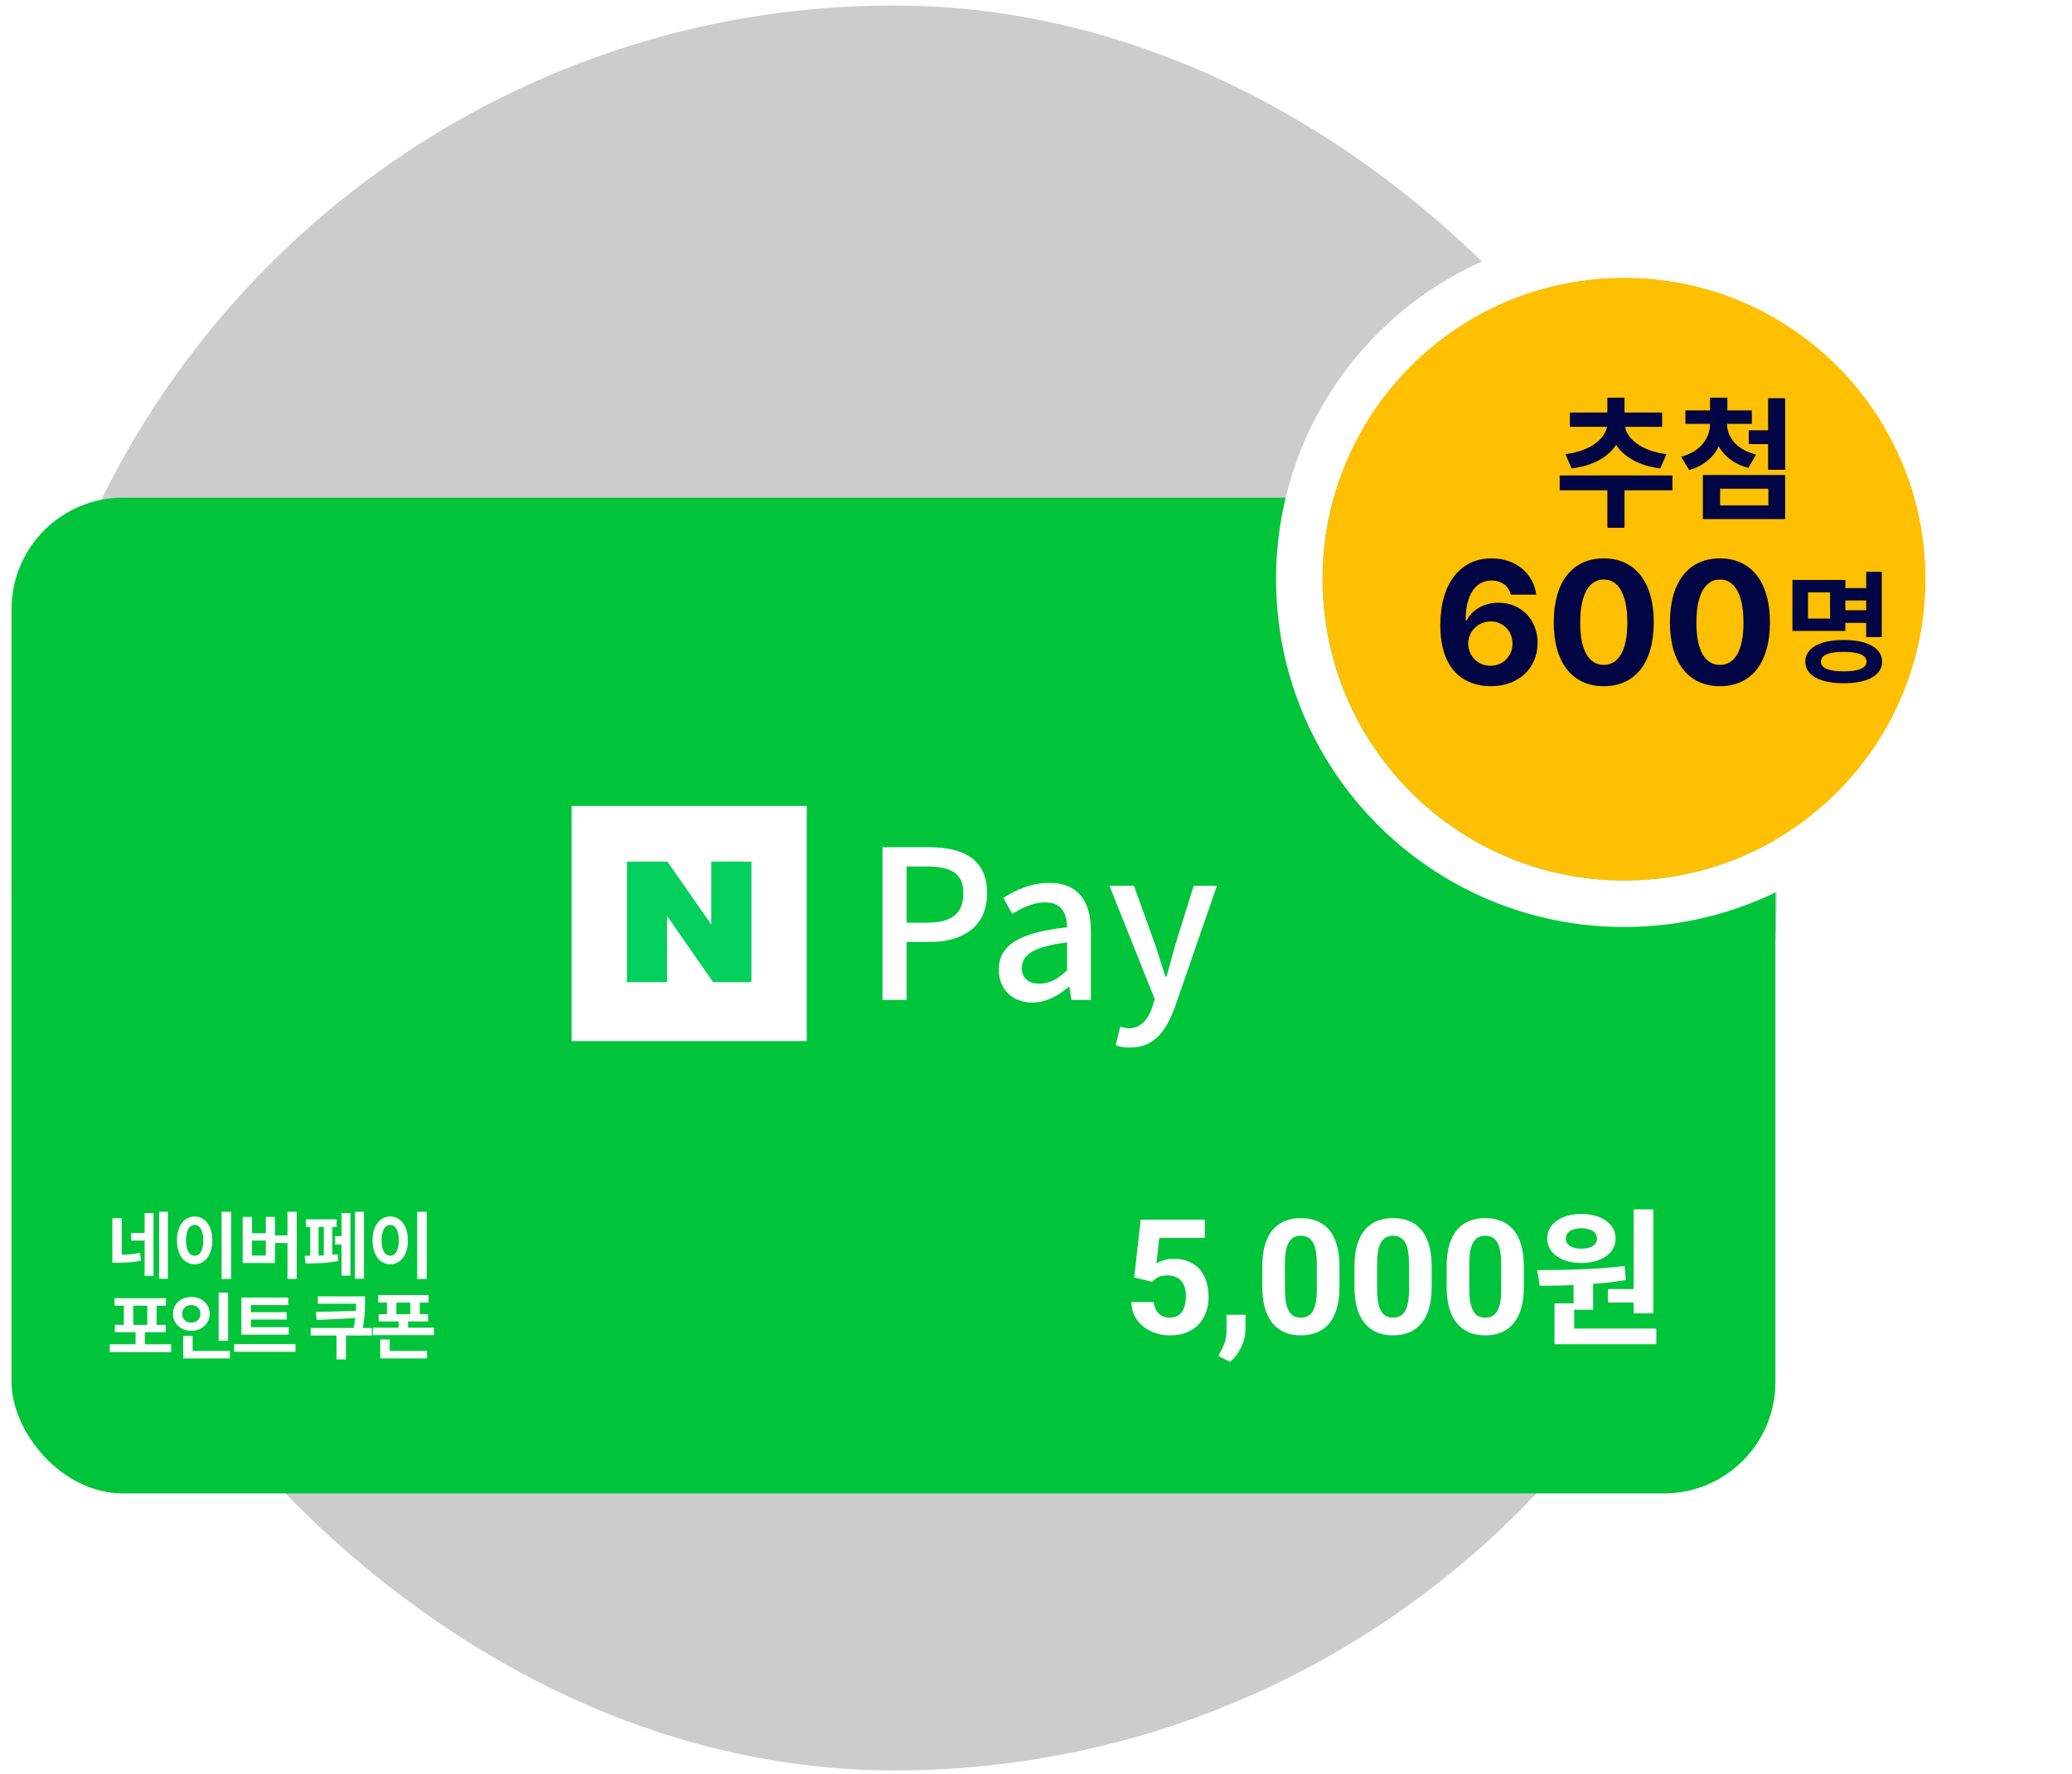 <svg width="223" height="191" viewBox="0 0 223 191" fill="none" xmlns="http://www.w3.org/2000/svg">
<rect x="1.242" y="0.594" width="190" height="190" rx="95" fill="black" fill-opacity="0.2"/>
<g filter="url(#filter0_di_673_69752)">
<rect x="1.242" y="49.572" width="189.838" height="107.203" rx="12" fill="#00C53A"/>
</g>
<path d="M130.974 95.356L126.463 108.377C125.502 111.012 124.207 112.777 121.616 112.777C120.991 112.777 120.499 112.687 120.075 112.531L120.566 110.521C120.79 110.588 121.147 110.7 121.46 110.7C122.8 110.7 123.581 109.717 124.028 108.399L124.274 107.551L119.405 95.356H122.04L124.318 101.677C124.676 102.771 125.056 103.999 125.435 105.138H125.547L126.507 101.677L128.473 95.356H130.974Z" fill="white"/>
<path d="M111.115 107.931C108.993 107.931 107.497 106.546 107.497 104.38C107.497 101.744 109.73 100.382 114.845 99.823C114.822 98.394 114.309 97.143 112.5 97.143C111.204 97.143 109.998 97.724 108.949 98.394L107.988 96.652C109.261 95.848 110.981 95.044 112.946 95.044C116.006 95.044 117.413 96.987 117.413 100.248V107.64H115.314L115.09 106.233H115.023C113.907 107.194 112.589 107.931 111.115 107.931ZM111.897 105.898C112.969 105.898 113.84 105.385 114.845 104.469V101.454C111.204 101.9 109.976 102.816 109.976 104.201C109.976 105.407 110.802 105.898 111.897 105.898Z" fill="white"/>
<path d="M94.977 107.64V91.202H99.958C103.621 91.202 106.234 92.453 106.234 96.16C106.234 99.756 103.621 101.409 100.047 101.409H97.568V107.64H94.977ZM97.568 99.332H99.801C102.437 99.332 103.688 98.327 103.688 96.16C103.688 93.994 102.325 93.279 99.712 93.279H97.568V99.332Z" fill="white"/>
<rect x="61.516" y="86.767" width="25.312" height="25.312" fill="white"/>
<g clip-path="url(#clip0_673_69752)">
<path d="M76.552 99.538L71.591 92.404H67.471V105.738H71.792V98.605L76.752 105.738H80.872V92.404H76.552V99.538Z" fill="#03CF5D"/>
</g>
<path d="M173.048 138.772H175.823V130.188H177.941V141.387H175.823V140.216H173.048V138.772ZM170.208 132.226C169.213 132.226 168.523 132.611 168.523 133.333C168.523 134.055 169.213 134.424 170.208 134.424C171.186 134.424 171.876 134.055 171.876 133.333C171.876 132.611 171.186 132.226 170.208 132.226ZM170.208 135.964C168.042 135.964 166.518 134.905 166.518 133.333C166.518 131.76 168.042 130.685 170.208 130.685C172.358 130.685 173.882 131.76 173.882 133.333C173.882 134.905 172.358 135.964 170.208 135.964ZM169.422 143.023H178.262V144.708H167.304V140.312H169.357V138.338C168.058 138.403 166.822 138.419 165.715 138.419L165.443 136.734C168.138 136.718 171.732 136.686 174.845 136.285L174.989 137.793C173.834 138.002 172.646 138.13 171.459 138.21V141.002H169.422V143.023Z" fill="white"/>
<path d="M164.006 136.363V138.489C164.006 139.411 163.908 140.207 163.711 140.876C163.514 141.54 163.23 142.086 162.859 142.513C162.493 142.935 162.058 143.247 161.551 143.45C161.045 143.652 160.483 143.753 159.864 143.753C159.369 143.753 158.908 143.692 158.48 143.568C158.053 143.438 157.668 143.239 157.325 142.969C156.987 142.699 156.695 142.359 156.447 141.948C156.205 141.532 156.02 141.037 155.89 140.463C155.761 139.889 155.696 139.231 155.696 138.489V136.363C155.696 135.44 155.795 134.65 155.992 133.992C156.194 133.328 156.478 132.786 156.844 132.364C157.215 131.942 157.654 131.633 158.16 131.436C158.666 131.233 159.228 131.132 159.847 131.132C160.342 131.132 160.801 131.197 161.222 131.326C161.65 131.45 162.035 131.644 162.378 131.908C162.721 132.173 163.014 132.513 163.256 132.929C163.497 133.34 163.683 133.832 163.812 134.406C163.942 134.974 164.006 135.626 164.006 136.363ZM161.568 138.809V136.034C161.568 135.589 161.543 135.201 161.492 134.87C161.447 134.538 161.377 134.256 161.281 134.026C161.186 133.79 161.068 133.598 160.927 133.452C160.786 133.306 160.626 133.199 160.446 133.132C160.266 133.064 160.067 133.03 159.847 133.03C159.572 133.03 159.327 133.084 159.113 133.191C158.905 133.298 158.728 133.469 158.582 133.705C158.435 133.936 158.323 134.245 158.244 134.633C158.171 135.016 158.135 135.483 158.135 136.034V138.809C158.135 139.254 158.157 139.645 158.202 139.982C158.253 140.32 158.326 140.609 158.421 140.851C158.523 141.087 158.641 141.281 158.776 141.433C158.916 141.58 159.077 141.686 159.257 141.754C159.442 141.821 159.645 141.855 159.864 141.855C160.134 141.855 160.373 141.802 160.581 141.695C160.795 141.582 160.975 141.408 161.121 141.172C161.273 140.93 161.385 140.615 161.459 140.227C161.532 139.839 161.568 139.366 161.568 138.809Z" fill="white"/>
<path d="M154.085 136.363V138.489C154.085 139.411 153.987 140.207 153.79 140.876C153.593 141.54 153.309 142.086 152.938 142.513C152.572 142.935 152.136 143.247 151.63 143.45C151.124 143.652 150.561 143.753 149.943 143.753C149.448 143.753 148.986 143.692 148.559 143.568C148.132 143.438 147.746 143.239 147.403 142.969C147.066 142.699 146.773 142.359 146.526 141.948C146.284 141.532 146.098 141.037 145.969 140.463C145.84 139.889 145.775 139.231 145.775 138.489V136.363C145.775 135.44 145.873 134.65 146.07 133.992C146.273 133.328 146.557 132.786 146.922 132.364C147.294 131.942 147.732 131.633 148.238 131.436C148.745 131.233 149.307 131.132 149.926 131.132C150.421 131.132 150.879 131.197 151.301 131.326C151.728 131.45 152.114 131.644 152.457 131.908C152.8 132.173 153.092 132.513 153.334 132.929C153.576 133.34 153.762 133.832 153.891 134.406C154.02 134.974 154.085 135.626 154.085 136.363ZM151.647 138.809V136.034C151.647 135.589 151.622 135.201 151.571 134.87C151.526 134.538 151.456 134.256 151.36 134.026C151.264 133.79 151.146 133.598 151.006 133.452C150.865 133.306 150.705 133.199 150.525 133.132C150.345 133.064 150.145 133.03 149.926 133.03C149.65 133.03 149.406 133.084 149.192 133.191C148.984 133.298 148.806 133.469 148.66 133.705C148.514 133.936 148.402 134.245 148.323 134.633C148.25 135.016 148.213 135.483 148.213 136.034V138.809C148.213 139.254 148.236 139.645 148.281 139.982C148.331 140.32 148.404 140.609 148.5 140.851C148.601 141.087 148.719 141.281 148.854 141.433C148.995 141.58 149.155 141.686 149.335 141.754C149.521 141.821 149.723 141.855 149.943 141.855C150.213 141.855 150.452 141.802 150.66 141.695C150.873 141.582 151.053 141.408 151.2 141.172C151.352 140.93 151.464 140.615 151.537 140.227C151.61 139.839 151.647 139.366 151.647 138.809Z" fill="white"/>
<path d="M144.163 136.363V138.489C144.163 139.411 144.065 140.207 143.868 140.876C143.671 141.54 143.387 142.086 143.016 142.513C142.65 142.935 142.215 143.247 141.708 143.45C141.202 143.652 140.64 143.753 140.021 143.753C139.526 143.753 139.065 143.692 138.637 143.568C138.21 143.438 137.825 143.239 137.482 142.969C137.144 142.699 136.852 142.359 136.604 141.948C136.362 141.532 136.177 141.037 136.047 140.463C135.918 139.889 135.853 139.231 135.853 138.489V136.363C135.853 135.44 135.952 134.65 136.149 133.992C136.351 133.328 136.635 132.786 137.001 132.364C137.372 131.942 137.811 131.633 138.317 131.436C138.823 131.233 139.385 131.132 140.004 131.132C140.499 131.132 140.957 131.197 141.379 131.326C141.807 131.45 142.192 131.644 142.535 131.908C142.878 132.173 143.171 132.513 143.413 132.929C143.654 133.34 143.84 133.832 143.969 134.406C144.099 134.974 144.163 135.626 144.163 136.363ZM141.725 138.809V136.034C141.725 135.589 141.7 135.201 141.649 134.87C141.604 134.538 141.534 134.256 141.438 134.026C141.343 133.79 141.225 133.598 141.084 133.452C140.943 133.306 140.783 133.199 140.603 133.132C140.423 133.064 140.223 133.03 140.004 133.03C139.729 133.03 139.484 133.084 139.27 133.191C139.062 133.298 138.885 133.469 138.739 133.705C138.592 133.936 138.48 134.245 138.401 134.633C138.328 135.016 138.291 135.483 138.291 136.034V138.809C138.291 139.254 138.314 139.645 138.359 139.982C138.41 140.32 138.483 140.609 138.578 140.851C138.68 141.087 138.798 141.281 138.933 141.433C139.073 141.58 139.234 141.686 139.414 141.754C139.599 141.821 139.802 141.855 140.021 141.855C140.291 141.855 140.53 141.802 140.738 141.695C140.952 141.582 141.132 141.408 141.278 141.172C141.43 140.93 141.542 140.615 141.616 140.227C141.689 139.839 141.725 139.366 141.725 138.809Z" fill="white"/>
<path d="M134.048 141.535L134.04 143.163C134.04 143.787 133.882 144.417 133.567 145.053C133.258 145.688 132.864 146.209 132.386 146.614L131.121 145.964C131.261 145.705 131.399 145.446 131.534 145.188C131.669 144.929 131.782 144.645 131.872 144.336C131.962 144.026 132.007 143.675 132.007 143.281V141.535H134.048Z" fill="white"/>
<path d="M124.009 137.991L122.068 137.527L122.768 131.301H129.67V133.267H124.768L124.464 135.992C124.627 135.896 124.875 135.795 125.207 135.688C125.538 135.576 125.91 135.519 126.32 135.519C126.916 135.519 127.445 135.612 127.906 135.798C128.368 135.983 128.758 136.253 129.079 136.608C129.405 136.962 129.653 137.395 129.821 137.907C129.99 138.419 130.075 138.998 130.075 139.645C130.075 140.191 129.99 140.711 129.821 141.206C129.653 141.695 129.397 142.134 129.054 142.522C128.711 142.904 128.28 143.205 127.763 143.425C127.245 143.644 126.632 143.754 125.924 143.754C125.395 143.754 124.883 143.675 124.388 143.517C123.899 143.36 123.457 143.126 123.064 142.817C122.676 142.508 122.363 142.134 122.127 141.695C121.897 141.251 121.776 140.745 121.764 140.176H124.177C124.211 140.525 124.301 140.826 124.447 141.079C124.599 141.327 124.799 141.518 125.046 141.653C125.294 141.788 125.583 141.855 125.915 141.855C126.225 141.855 126.489 141.796 126.708 141.678C126.928 141.56 127.105 141.397 127.24 141.189C127.375 140.975 127.473 140.728 127.535 140.446C127.603 140.16 127.636 139.85 127.636 139.518C127.636 139.187 127.597 138.886 127.518 138.616C127.44 138.346 127.319 138.112 127.155 137.915C126.992 137.719 126.784 137.567 126.531 137.46C126.284 137.353 125.994 137.3 125.662 137.3C125.212 137.3 124.863 137.37 124.616 137.51C124.374 137.651 124.172 137.811 124.009 137.991Z" fill="white"/>
<path d="M46.123 139.412V140.229H45.179V141.473H46.075V142.258H43.919V142.932H46.71V143.725H40.129V142.932H42.904V142.258H40.755V141.473H41.643V140.229H40.708V139.412H46.123ZM45.964 145.43V146.238H40.922V144.193H41.937V145.43H45.964ZM42.658 141.473H44.165V140.229H42.658V141.473Z" fill="white"/>
<path d="M39.288 139.555V140.205C39.28 140.954 39.28 141.787 39.043 142.956H40.018V143.773H37.235V146.35H36.22V143.773H33.437V142.956H38.051C38.139 142.572 38.198 142.219 38.234 141.894L34.095 142.1L33.976 141.236L38.305 141.117C38.313 140.847 38.317 140.597 38.321 140.355H34.206V139.555H39.288Z" fill="white"/>
<path d="M31.081 142.877V143.678H25.975V139.682H31.026V140.498H27.006V141.259H30.859V142.052H27.006V142.877H31.081ZM31.803 144.7V145.525H25.198V144.7H31.803Z" fill="white"/>
<path d="M24.548 139.158V144.344H23.533V139.158H24.548ZM24.738 145.43V146.239H19.711V143.82H20.734V145.43H24.738ZM20.591 139.618C21.701 139.618 22.566 140.379 22.566 141.434C22.566 142.512 21.701 143.265 20.591 143.265C19.481 143.265 18.617 142.512 18.617 141.434C18.617 140.379 19.481 139.618 20.591 139.618ZM20.591 140.498C20.029 140.49 19.6 140.847 19.608 141.434C19.6 142.037 20.029 142.385 20.591 142.385C21.139 142.385 21.567 142.037 21.567 141.434C21.567 140.847 21.139 140.49 20.591 140.498Z" fill="white"/>
<path d="M18.419 144.716V145.565H11.814V144.716H14.589V143.416H12.361V142.623H13.328V140.562H12.329V139.753H17.863V140.562H16.849V142.623H17.832V143.416H15.596V144.716H18.419ZM14.343 142.623H15.85V140.562H14.343V142.623Z" fill="white"/>
<path d="M45.923 130.451V137.682H44.9V130.451H45.923ZM42.006 130.959C43.093 130.959 43.901 131.958 43.901 133.528C43.901 135.113 43.093 136.105 42.006 136.105C40.896 136.105 40.088 135.113 40.096 133.528C40.088 131.958 40.896 130.959 42.006 130.959ZM42.006 131.871C41.443 131.871 41.071 132.457 41.071 133.528C41.071 134.606 41.443 135.185 42.006 135.185C42.553 135.185 42.926 134.606 42.926 133.528C42.926 132.457 42.553 131.871 42.006 131.871Z" fill="white"/>
<path d="M39.176 130.451V137.666H38.201V130.451H39.176ZM37.717 130.594V137.326H36.758V133.98H36.06V133.076H36.758V130.594H37.717ZM36.226 131.268V132.085H35.767V135.082C35.969 135.066 36.163 135.046 36.345 135.018L36.417 135.748C35.275 135.994 33.8 136.017 32.896 136.017L32.785 135.185H33.388V132.085H32.92V131.268H36.226ZM34.284 135.169L34.847 135.145V132.085H34.284V135.169Z" fill="white"/>
<path d="M31.937 130.451V137.682H30.938V133.813H29.598V135.97H26.117V131.006H27.124V132.759H28.607V131.006H29.598V132.997H30.938V130.451H31.937ZM27.124 135.161H28.607V133.552H27.124V135.161Z" fill="white"/>
<path d="M24.873 130.451V137.682H23.85V130.451H24.873ZM20.956 130.959C22.042 130.959 22.851 131.958 22.851 133.528C22.851 135.113 22.042 136.105 20.956 136.105C19.846 136.105 19.037 135.113 19.045 133.528C19.037 131.958 19.846 130.959 20.956 130.959ZM20.956 131.871C20.393 131.871 20.02 132.457 20.02 133.528C20.02 134.606 20.393 135.185 20.956 135.185C21.503 135.185 21.876 134.606 21.876 133.528C21.876 132.457 21.503 131.871 20.956 131.871Z" fill="white"/>
<path d="M13.107 131.141V135.074C13.769 135.062 14.379 135.014 15.057 134.868L15.192 135.716C14.304 135.906 13.527 135.938 12.599 135.938H12.092V131.141H13.107ZM18.07 130.451V137.666H17.119V130.451H18.07ZM16.524 130.586V137.349H15.565V133.552H14.121V132.735H15.565V130.586H16.524Z" fill="white"/>
<g filter="url(#filter1_d_673_69752)">
<ellipse cx="178.79" cy="58.342" rx="32.452" ry="32.452" fill="#FEC000"/>
<path d="M178.79 93.294C198.094 93.294 213.742 77.646 213.742 58.342C213.742 39.039 198.094 23.39 178.79 23.39C159.487 23.39 143.838 39.039 143.838 58.342C143.838 77.646 159.487 93.294 178.79 93.294Z" stroke="white" stroke-width="5"/>
</g>
<path d="M202.525 61.553V68.582H200.851V67.052H198.609V67.923H192.912V62.437H198.609V63.307H200.851V61.553H202.525ZM194.587 63.769V66.591H196.96V63.769H194.587ZM198.424 68.898C200.982 68.898 202.552 69.756 202.565 71.233C202.552 72.71 200.982 73.553 198.424 73.553C195.866 73.553 194.297 72.71 194.297 71.233C194.297 69.756 195.866 68.898 198.424 68.898ZM198.424 70.178C196.829 70.178 195.971 70.52 195.971 71.233C195.971 71.918 196.829 72.274 198.424 72.274C200.02 72.274 200.89 71.918 200.89 71.233C200.89 70.52 200.02 70.178 198.424 70.178ZM198.609 65.694H200.851V64.639H198.609V65.694Z" fill="#000543"/>
<path d="M185.109 73.873C181.761 73.873 179.727 71.376 179.727 66.993C179.727 62.609 181.761 60.112 185.109 60.112C188.457 60.112 190.491 62.628 190.491 66.993C190.491 71.395 188.457 73.873 185.109 73.873ZM185.109 71.58C186.663 71.58 187.662 70.082 187.643 66.993C187.643 63.941 186.663 62.387 185.109 62.387C183.555 62.387 182.575 63.941 182.575 66.993C182.557 70.082 183.555 71.58 185.109 71.58Z" fill="#000543"/>
<path d="M172.606 73.873C169.258 73.873 167.223 71.376 167.223 66.993C167.223 62.609 169.258 60.112 172.606 60.112C175.953 60.112 177.988 62.628 177.988 66.993C177.988 71.395 175.953 73.873 172.606 73.873ZM172.606 71.58C174.159 71.58 175.158 70.082 175.14 66.993C175.14 63.941 174.159 62.387 172.606 62.387C171.052 62.387 170.072 63.941 170.072 66.993C170.053 70.082 171.052 71.58 172.606 71.58Z" fill="#000543"/>
<path d="M160.416 73.873C157.642 73.855 155.015 72.209 155.015 67.307C155.015 62.794 157.179 60.112 160.527 60.112C163.228 60.112 165.059 61.814 165.336 64.015H162.599C162.377 63.072 161.6 62.498 160.527 62.498C158.715 62.498 157.753 64.144 157.734 66.771H157.864C158.474 65.587 159.806 64.884 161.286 64.884C163.69 64.884 165.484 66.697 165.484 69.212C165.484 71.931 163.431 73.892 160.416 73.873ZM160.398 71.672C161.766 71.672 162.784 70.636 162.784 69.286C162.784 67.955 161.803 66.9 160.435 66.9C159.066 66.9 158.03 67.973 158.012 69.286C158.03 70.6 159.029 71.672 160.398 71.672Z" fill="#000543"/>
<path d="M185.879 45.673C185.879 47.047 186.877 48.391 188.99 48.94L188.165 50.371C186.646 49.974 185.59 49.135 184.982 48.058C184.403 49.236 183.354 50.154 181.798 50.602L180.93 49.171C183.057 48.593 184.041 47.148 184.041 45.673V45.63H181.393V44.185H184.041V42.812H185.908V44.185H188.542V45.63H185.879V45.673ZM192.13 42.869V50.574H190.292V47.813H188.209V46.324H190.292V42.869H192.13ZM192.13 51.137V55.878H183.274V51.137H192.13ZM185.127 52.611V54.404H190.321V52.611H185.127Z" fill="#000543"/>
<path d="M179.997 51.181V52.781H174.837V56.812H172.995V52.781H167.864V51.181H179.997ZM178.886 44.411V45.95H174.895C175.107 47.181 176.605 48.565 179.354 48.888L178.681 50.427C176.43 50.158 174.8 49.188 173.93 47.904C173.068 49.204 171.423 50.158 169.15 50.427L168.478 48.888C171.226 48.565 172.739 47.188 172.965 45.95H168.96V44.411H172.995V42.812H174.837V44.411H178.886Z" fill="#000543"/>
<defs>
<filter id="filter0_di_673_69752" x="0.242" y="49.572" width="191.838" height="111.203" filterUnits="userSpaceOnUse" color-interpolation-filters="sRGB">
<feFlood flood-opacity="0" result="BackgroundImageFix"/>
<feColorMatrix in="SourceAlpha" type="matrix" values="0 0 0 0 0 0 0 0 0 0 0 0 0 0 0 0 0 0 127 0" result="hardAlpha"/>
<feMorphology radius="1" operator="erode" in="SourceAlpha" result="effect1_dropShadow_673_69752"/>
<feOffset dy="3"/>
<feGaussianBlur stdDeviation="1"/>
<feComposite in2="hardAlpha" operator="out"/>
<feColorMatrix type="matrix" values="0 0 0 0 0 0 0 0 0 0.506 0 0 0 0 0.082 0 0 0 1 0"/>
<feBlend mode="normal" in2="BackgroundImageFix" result="effect1_dropShadow_673_69752"/>
<feBlend mode="normal" in="SourceGraphic" in2="effect1_dropShadow_673_69752" result="shape"/>
<feColorMatrix in="SourceAlpha" type="matrix" values="0 0 0 0 0 0 0 0 0 0 0 0 0 0 0 0 0 0 127 0" result="hardAlpha"/>
<feOffset dy="1"/>
<feGaussianBlur stdDeviation="2"/>
<feComposite in2="hardAlpha" operator="arithmetic" k2="-1" k3="1"/>
<feColorMatrix type="matrix" values="0 0 0 0 1 0 0 0 0 1 0 0 0 0 1 0 0 0 0.6 0"/>
<feBlend mode="normal" in2="shape" result="effect2_innerShadow_673_69752"/>
</filter>
<filter id="filter1_d_673_69752" x="127.338" y="14.89" width="94.904" height="94.904" filterUnits="userSpaceOnUse" color-interpolation-filters="sRGB">
<feFlood flood-opacity="0" result="BackgroundImageFix"/>
<feColorMatrix in="SourceAlpha" type="matrix" values="0 0 0 0 0 0 0 0 0 0 0 0 0 0 0 0 0 0 127 0" result="hardAlpha"/>
<feOffset dx="-4" dy="4"/>
<feGaussianBlur stdDeviation="5"/>
<feComposite in2="hardAlpha" operator="out"/>
<feColorMatrix type="matrix" values="0 0 0 0 0 0 0 0 0 0 0 0 0 0 0 0 0 0 0.15 0"/>
<feBlend mode="normal" in2="BackgroundImageFix" result="effect1_dropShadow_673_69752"/>
<feBlend mode="normal" in="SourceGraphic" in2="effect1_dropShadow_673_69752" result="shape"/>
</filter>
<clipPath id="clip0_673_69752">
<rect width="13.4" height="13.334" fill="white" transform="translate(67.471 92.755)"/>
</clipPath>
</defs>
</svg>
